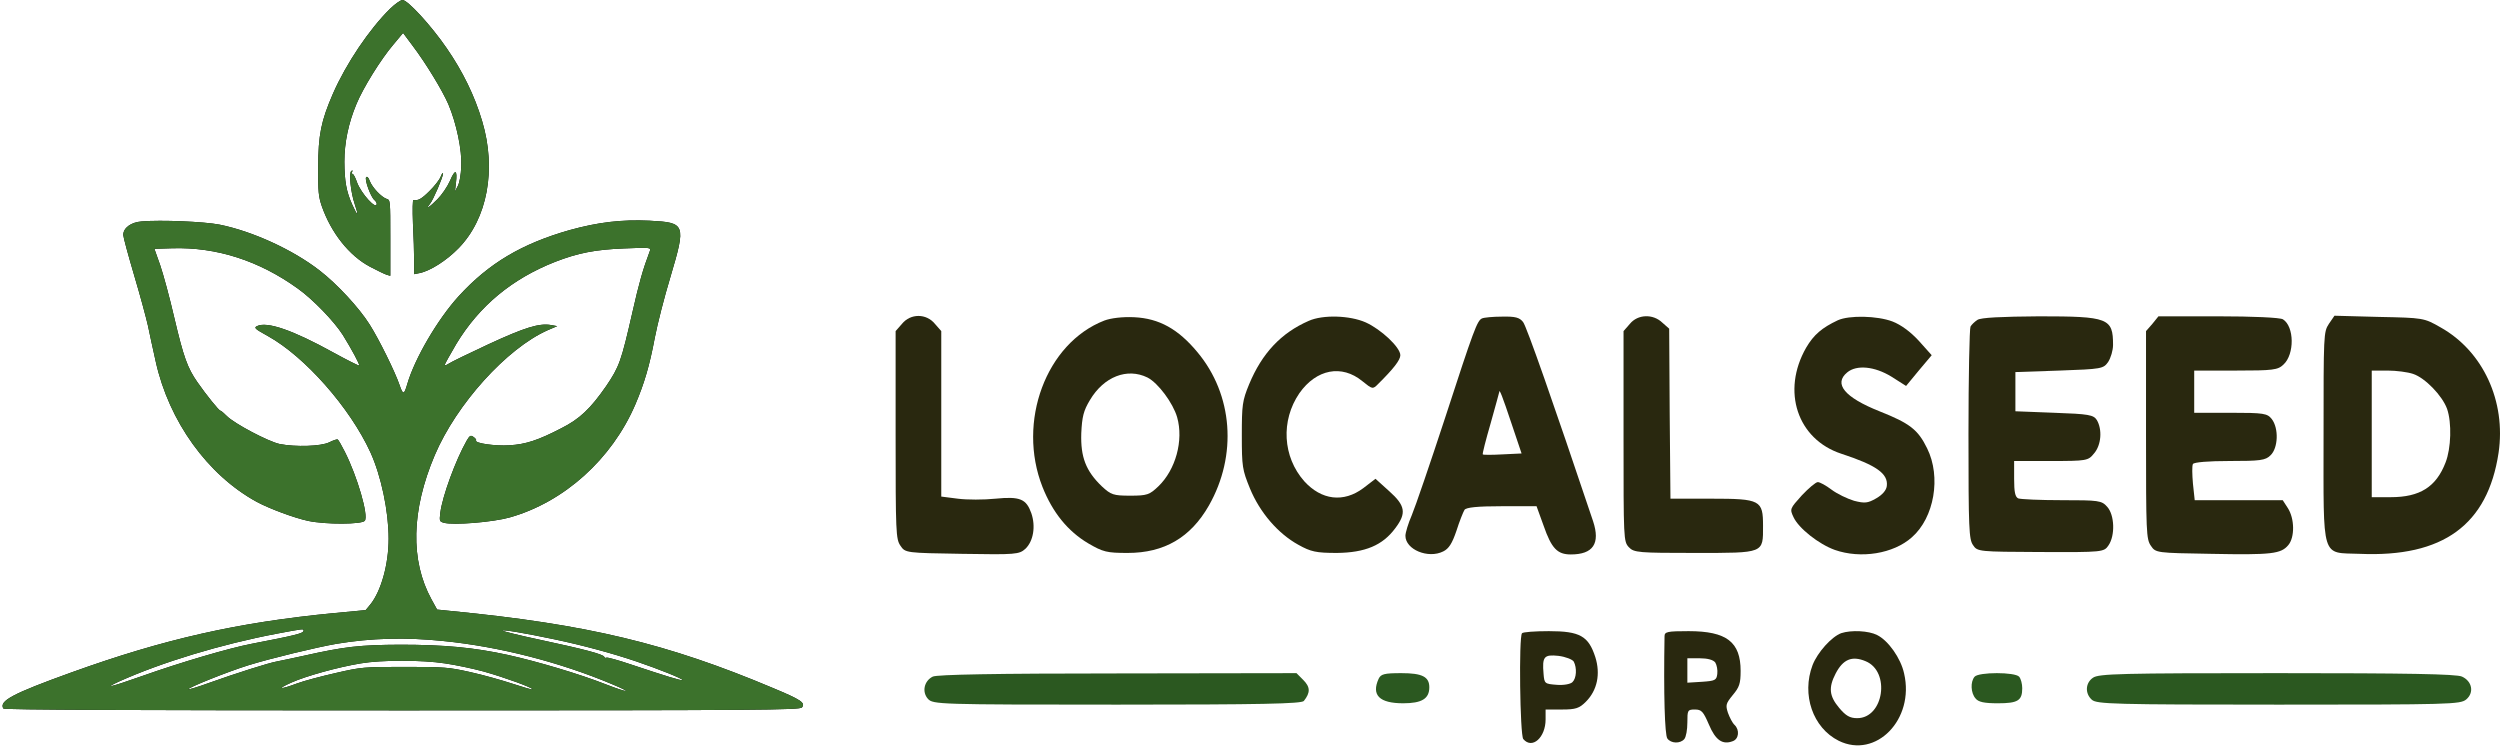 <svg width="388" height="116" viewBox="0 0 388 116" fill="none" xmlns="http://www.w3.org/2000/svg">
<path d="M60.551 1.35C57.33 4.508 53.713 9.877 51.68 14.528C49.832 18.777 49.383 20.959 49.383 25.983C49.357 29.773 49.436 30.491 49.938 31.984C51.39 36.147 54.215 39.707 57.435 41.401C58.518 41.975 59.653 42.521 59.996 42.636L60.577 42.808V36.922C60.577 31.065 60.577 31.037 59.996 30.864C59.178 30.577 57.779 29.113 57.383 28.079C57.198 27.563 56.987 27.333 56.828 27.505C56.538 27.821 57.515 30.52 58.096 31.037C58.307 31.209 58.465 31.467 58.465 31.611C58.465 32.702 56.036 30.032 55.403 28.28C55.165 27.563 54.848 26.988 54.716 26.988C54.584 26.988 54.558 26.845 54.663 26.644C54.769 26.443 54.743 26.414 54.531 26.529C54.109 26.816 54.426 29.831 55.059 31.697C55.719 33.621 55.535 33.678 54.69 31.812C53.739 29.716 53.475 28.137 53.449 25.093C53.449 22.136 54.083 19.093 55.324 16.136C56.353 13.638 59.099 9.216 61.026 6.948L62.557 5.111L64.036 7.092C66.095 9.819 68.629 13.982 69.58 16.164C70.847 19.15 71.718 23.313 71.586 25.84C71.533 27.132 71.322 28.338 71.058 28.855L70.609 29.716L70.768 28.366C71.005 26.299 70.636 26.184 69.844 28.051C69.421 28.998 68.576 30.233 67.89 30.922C66.676 32.156 65.936 32.616 66.728 31.64C67.23 31.037 68.761 27.477 68.761 26.931C68.735 26.73 68.576 26.96 68.392 27.419C68.207 27.907 67.415 28.912 66.649 29.659C65.408 30.893 64.88 31.18 64.168 31.037C64.036 31.008 64.009 32.501 64.088 34.654C64.194 36.664 64.273 39.277 64.273 40.454V42.55L65.144 42.377C66.808 42.033 69.342 40.396 71.164 38.53C75.652 33.936 77.077 26.299 74.833 18.806C73.672 14.872 71.797 11.054 69.316 7.465C66.913 3.962 63.27 9.54345e-05 62.478 9.54345e-05C62.188 9.54345e-05 61.316 0.603 60.551 1.35Z" fill="black"/>
<path d="M60.551 1.35C57.33 4.508 53.713 9.877 51.68 14.528C49.832 18.777 49.383 20.959 49.383 25.983C49.357 29.773 49.436 30.491 49.938 31.984C51.39 36.147 54.215 39.707 57.435 41.401C58.518 41.975 59.653 42.521 59.996 42.636L60.577 42.808V36.922C60.577 31.065 60.577 31.037 59.996 30.864C59.178 30.577 57.779 29.113 57.383 28.079C57.198 27.563 56.987 27.333 56.828 27.505C56.538 27.821 57.515 30.52 58.096 31.037C58.307 31.209 58.465 31.467 58.465 31.611C58.465 32.702 56.036 30.032 55.403 28.28C55.165 27.563 54.848 26.988 54.716 26.988C54.584 26.988 54.558 26.845 54.663 26.644C54.769 26.443 54.743 26.414 54.531 26.529C54.109 26.816 54.426 29.831 55.059 31.697C55.719 33.621 55.535 33.678 54.69 31.812C53.739 29.716 53.475 28.137 53.449 25.093C53.449 22.136 54.083 19.093 55.324 16.136C56.353 13.638 59.099 9.216 61.026 6.948L62.557 5.111L64.036 7.092C66.095 9.819 68.629 13.982 69.58 16.164C70.847 19.15 71.718 23.313 71.586 25.84C71.533 27.132 71.322 28.338 71.058 28.855L70.609 29.716L70.768 28.366C71.005 26.299 70.636 26.184 69.844 28.051C69.421 28.998 68.576 30.233 67.89 30.922C66.676 32.156 65.936 32.616 66.728 31.64C67.23 31.037 68.761 27.477 68.761 26.931C68.735 26.73 68.576 26.96 68.392 27.419C68.207 27.907 67.415 28.912 66.649 29.659C65.408 30.893 64.88 31.18 64.168 31.037C64.036 31.008 64.009 32.501 64.088 34.654C64.194 36.664 64.273 39.277 64.273 40.454V42.55L65.144 42.377C66.808 42.033 69.342 40.396 71.164 38.53C75.652 33.936 77.077 26.299 74.833 18.806C73.672 14.872 71.797 11.054 69.316 7.465C66.913 3.962 63.27 9.54345e-05 62.478 9.54345e-05C62.188 9.54345e-05 61.316 0.603 60.551 1.35Z" fill="#3C722C"/>
<path d="M21.98 34.367C20.343 34.482 19.129 35.372 19.129 36.463C19.129 36.779 19.894 39.593 20.818 42.722C21.742 45.823 22.693 49.354 22.957 50.532C23.194 51.709 23.749 54.235 24.171 56.13C26.23 65.404 32.223 73.73 39.853 77.893C41.833 78.955 45.687 80.391 47.852 80.85C50.598 81.424 56.168 81.396 56.617 80.822C57.224 80.018 55.456 73.96 53.528 70.141C53.027 69.136 52.525 68.275 52.419 68.217C52.314 68.131 51.733 68.332 51.099 68.648C49.806 69.28 45.846 69.395 43.391 68.906C41.648 68.533 36.368 65.748 35.206 64.571C34.758 64.112 34.309 63.739 34.203 63.739C33.992 63.739 32.038 61.327 30.639 59.317C29.081 57.078 28.501 55.441 27.049 49.297C26.336 46.196 25.333 42.521 24.858 41.143L23.96 38.617L26.758 38.53C33.596 38.329 40.196 40.454 46.189 44.761C48.539 46.426 51.891 49.9 53.212 51.996C54.584 54.206 55.878 56.618 55.746 56.733C55.693 56.791 53.898 55.9 51.759 54.723C45.423 51.221 41.41 49.842 39.879 50.618C39.378 50.876 39.562 51.048 41.595 52.168C47.324 55.355 54.32 63.279 57.488 70.198C59.152 73.845 60.313 79.329 60.313 83.606C60.313 87.569 59.152 91.732 57.488 93.799L56.749 94.689L51.865 95.148C36.949 96.584 25.491 99.168 11.076 104.365C1.916 107.666 -0.17 108.786 0.516 109.963C0.622 110.164 21.188 110.25 62.399 110.25C117.84 110.25 124.176 110.193 124.466 109.791C125.021 109.073 124.361 108.614 119.952 106.776C103.531 99.857 91.175 96.9 70.081 94.832L67.837 94.603L66.966 93.024C63.666 86.994 63.824 79.242 67.468 70.658C70.847 62.705 78.661 54.063 84.998 51.249L86.476 50.618L85.525 50.445C83.677 50.13 81.46 50.819 75.81 53.431C72.721 54.867 69.949 56.216 69.632 56.446C69.289 56.676 69.025 56.762 69.025 56.618C69.025 56.503 69.844 55.039 70.82 53.374C74.385 47.488 79.454 43.268 86.186 40.626C89.67 39.277 92.363 38.731 96.851 38.559C100.917 38.387 101.049 38.416 100.864 38.932C99.755 41.861 99.174 43.957 98.171 48.378C96.403 56.13 96.112 56.905 94.079 59.92C91.624 63.451 89.961 65.031 87.11 66.466C83.519 68.332 81.566 68.964 79.057 69.108C76.84 69.251 73.645 68.792 73.883 68.361C73.962 68.246 73.777 68.016 73.487 67.816C73.038 67.5 72.906 67.586 72.431 68.39C70.715 71.404 68.656 77.032 68.339 79.558C68.18 80.879 68.207 80.936 68.893 81.137C70.398 81.539 76.444 81.051 79.11 80.305C87.558 77.922 94.951 71.261 98.594 62.791C99.993 59.518 100.811 56.762 101.63 52.398C102.026 50.331 103.108 46.081 104.059 42.952C106.487 34.769 106.408 34.539 100.811 34.252C96.482 34.051 92.838 34.482 88.377 35.717C80.958 37.841 75.863 40.856 71.19 45.967C67.943 49.527 64.379 55.613 63.217 59.575C62.716 61.298 62.557 61.327 62.029 59.805C61.316 57.709 58.835 52.685 57.383 50.388C55.746 47.775 52.287 44.043 49.595 41.976C45.45 38.76 39.193 35.889 34.045 34.855C31.695 34.396 24.963 34.109 21.98 34.367ZM47.113 97.876C47.113 98.306 45.872 98.594 39.061 99.914C35.497 100.603 28.078 102.785 22.006 104.939C17.201 106.633 15.908 106.948 18.469 105.771C25.095 102.785 34.362 99.972 43.021 98.335C47.166 97.56 47.113 97.56 47.113 97.876ZM86.053 99.225C90.41 100.144 95.003 101.379 98.805 102.671C102.263 103.848 106.065 105.369 105.907 105.542C105.775 105.685 103.451 104.967 97.855 103.101C95.901 102.441 94.238 101.981 94.106 102.068C93.974 102.154 93.842 102.096 93.789 101.953C93.683 101.551 90.621 100.747 83.889 99.311C80.641 98.622 78.001 97.962 78.001 97.876C78.001 97.675 81.407 98.249 86.053 99.225ZM68.761 99.484C77.5 100.345 86.951 102.785 95.109 106.231C98.33 107.58 97.564 107.58 94.079 106.231C90.014 104.623 83.44 102.671 78.793 101.637C73.566 100.489 68.893 100.058 62.161 100.058C55.825 100.087 53.502 100.345 47.113 101.781C45.45 102.154 43.602 102.527 43.047 102.642C41.701 102.872 36.5 104.537 32.487 105.972C30.771 106.604 29.293 107.035 29.24 106.977C29.029 106.776 35.312 104.25 38.559 103.245C41.991 102.182 49.225 100.431 52.261 99.914C57.594 99.024 62.98 98.881 68.761 99.484ZM69.052 102.958C70.662 103.187 73.381 103.762 75.071 104.221C78.239 105.111 82.859 106.776 82.648 107.006C82.595 107.063 81.196 106.661 79.559 106.116C77.896 105.57 74.939 104.738 72.985 104.307C69.632 103.561 69.025 103.503 62.821 103.503C56.432 103.503 56.089 103.532 52.103 104.451C49.832 104.967 47.113 105.685 46.057 106.087C43.364 107.092 42.862 106.977 45.265 105.915C47.509 104.91 52.499 103.532 55.983 102.958C59.204 102.412 65.461 102.412 69.052 102.958Z" fill="black"/>
<path d="M21.98 34.367C20.343 34.482 19.129 35.372 19.129 36.463C19.129 36.779 19.894 39.593 20.818 42.722C21.742 45.823 22.693 49.354 22.957 50.532C23.194 51.709 23.749 54.235 24.171 56.13C26.23 65.404 32.223 73.73 39.853 77.893C41.833 78.955 45.687 80.391 47.852 80.85C50.598 81.424 56.168 81.396 56.617 80.822C57.224 80.018 55.456 73.96 53.528 70.141C53.027 69.136 52.525 68.275 52.419 68.217C52.314 68.131 51.733 68.332 51.099 68.648C49.806 69.28 45.846 69.395 43.391 68.906C41.648 68.533 36.368 65.748 35.206 64.571C34.758 64.112 34.309 63.739 34.203 63.739C33.992 63.739 32.038 61.327 30.639 59.317C29.081 57.078 28.501 55.441 27.049 49.297C26.336 46.196 25.333 42.521 24.858 41.143L23.96 38.617L26.758 38.53C33.596 38.329 40.196 40.454 46.189 44.761C48.539 46.426 51.891 49.9 53.212 51.996C54.584 54.206 55.878 56.618 55.746 56.733C55.693 56.791 53.898 55.9 51.759 54.723C45.423 51.221 41.41 49.842 39.879 50.618C39.378 50.876 39.562 51.048 41.595 52.168C47.324 55.355 54.32 63.279 57.488 70.198C59.152 73.845 60.313 79.329 60.313 83.606C60.313 87.569 59.152 91.732 57.488 93.799L56.749 94.689L51.865 95.148C36.949 96.584 25.491 99.168 11.076 104.365C1.916 107.666 -0.17 108.786 0.516 109.963C0.622 110.164 21.188 110.25 62.399 110.25C117.84 110.25 124.176 110.193 124.466 109.791C125.021 109.073 124.361 108.614 119.952 106.776C103.531 99.857 91.175 96.9 70.081 94.832L67.837 94.603L66.966 93.024C63.666 86.994 63.824 79.242 67.468 70.658C70.847 62.705 78.661 54.063 84.998 51.249L86.476 50.618L85.525 50.445C83.677 50.13 81.46 50.819 75.81 53.431C72.721 54.867 69.949 56.216 69.632 56.446C69.289 56.676 69.025 56.762 69.025 56.618C69.025 56.503 69.844 55.039 70.82 53.374C74.385 47.488 79.454 43.268 86.186 40.626C89.67 39.277 92.363 38.731 96.851 38.559C100.917 38.387 101.049 38.416 100.864 38.932C99.755 41.861 99.174 43.957 98.171 48.378C96.403 56.13 96.112 56.905 94.079 59.92C91.624 63.451 89.961 65.031 87.11 66.466C83.519 68.332 81.566 68.964 79.057 69.108C76.84 69.251 73.645 68.792 73.883 68.361C73.962 68.246 73.777 68.016 73.487 67.816C73.038 67.5 72.906 67.586 72.431 68.39C70.715 71.404 68.656 77.032 68.339 79.558C68.18 80.879 68.207 80.936 68.893 81.137C70.398 81.539 76.444 81.051 79.11 80.305C87.558 77.922 94.951 71.261 98.594 62.791C99.993 59.518 100.811 56.762 101.63 52.398C102.026 50.331 103.108 46.081 104.059 42.952C106.487 34.769 106.408 34.539 100.811 34.252C96.482 34.051 92.838 34.482 88.377 35.717C80.958 37.841 75.863 40.856 71.19 45.967C67.943 49.527 64.379 55.613 63.217 59.575C62.716 61.298 62.557 61.327 62.029 59.805C61.316 57.709 58.835 52.685 57.383 50.388C55.746 47.775 52.287 44.043 49.595 41.976C45.45 38.76 39.193 35.889 34.045 34.855C31.695 34.396 24.963 34.109 21.98 34.367ZM47.113 97.876C47.113 98.306 45.872 98.594 39.061 99.914C35.497 100.603 28.078 102.785 22.006 104.939C17.201 106.633 15.908 106.948 18.469 105.771C25.095 102.785 34.362 99.972 43.021 98.335C47.166 97.56 47.113 97.56 47.113 97.876ZM86.053 99.225C90.41 100.144 95.003 101.379 98.805 102.671C102.263 103.848 106.065 105.369 105.907 105.542C105.775 105.685 103.451 104.967 97.855 103.101C95.901 102.441 94.238 101.981 94.106 102.068C93.974 102.154 93.842 102.096 93.789 101.953C93.683 101.551 90.621 100.747 83.889 99.311C80.641 98.622 78.001 97.962 78.001 97.876C78.001 97.675 81.407 98.249 86.053 99.225ZM68.761 99.484C77.5 100.345 86.951 102.785 95.109 106.231C98.33 107.58 97.564 107.58 94.079 106.231C90.014 104.623 83.44 102.671 78.793 101.637C73.566 100.489 68.893 100.058 62.161 100.058C55.825 100.087 53.502 100.345 47.113 101.781C45.45 102.154 43.602 102.527 43.047 102.642C41.701 102.872 36.5 104.537 32.487 105.972C30.771 106.604 29.293 107.035 29.24 106.977C29.029 106.776 35.312 104.25 38.559 103.245C41.991 102.182 49.225 100.431 52.261 99.914C57.594 99.024 62.98 98.881 68.761 99.484ZM69.052 102.958C70.662 103.187 73.381 103.762 75.071 104.221C78.239 105.111 82.859 106.776 82.648 107.006C82.595 107.063 81.196 106.661 79.559 106.116C77.896 105.57 74.939 104.738 72.985 104.307C69.632 103.561 69.025 103.503 62.821 103.503C56.432 103.503 56.089 103.532 52.103 104.451C49.832 104.967 47.113 105.685 46.057 106.087C43.364 107.092 42.862 106.977 45.265 105.915C47.509 104.91 52.499 103.532 55.983 102.958C59.204 102.412 65.461 102.412 69.052 102.958Z" fill="#3C722C"/>
<path d="M139.984 50.263L139 51.386V67.478C139 82.635 139.039 83.664 139.748 84.693C140.496 85.816 140.614 85.816 149.313 85.956C157.698 86.096 158.17 86.049 159.154 85.161C160.374 83.991 160.768 81.699 160.059 79.641C159.272 77.442 158.327 77.021 154.509 77.395C152.698 77.582 150.061 77.582 148.644 77.395L146.085 77.068V64.25V51.386L145.101 50.263C143.763 48.625 141.322 48.625 139.984 50.263Z" fill="#29280F"/>
<path d="M171.396 49.749C162.343 53.257 157.816 65.467 161.792 75.571C163.366 79.547 165.728 82.448 168.877 84.319C171.2 85.676 171.79 85.816 175.018 85.816C180.686 85.816 184.78 83.43 187.614 78.472C192.062 70.659 191.354 61.256 185.843 54.66C182.851 51.058 179.899 49.421 176.041 49.234C174.231 49.14 172.38 49.374 171.396 49.749ZM178.088 58.59C179.741 59.432 182.064 62.566 182.694 64.765C183.717 68.367 182.457 72.905 179.781 75.478C178.403 76.787 178.049 76.928 175.411 76.928C172.774 76.928 172.42 76.787 171.003 75.478C168.523 73.092 167.696 70.94 167.814 67.244C167.932 64.671 168.169 63.736 169.153 62.099C171.318 58.45 174.939 57.046 178.088 58.59Z" fill="#29280F"/>
<path d="M203.123 49.795C198.832 51.666 195.88 54.801 193.872 59.619C192.81 62.192 192.731 62.847 192.731 67.572C192.731 72.437 192.81 72.905 193.991 75.805C195.526 79.547 198.36 82.822 201.509 84.553C203.438 85.629 204.264 85.816 207.492 85.816C211.862 85.769 214.578 84.646 216.546 81.98C218.317 79.641 218.12 78.472 215.601 76.226L213.475 74.308L211.586 75.758C208.516 78.05 205.091 77.629 202.414 74.682C199.068 70.893 198.754 65.279 201.666 61.023C204.304 57.28 208.24 56.532 211.429 59.151C213.003 60.414 213.042 60.461 213.908 59.572C216.27 57.233 217.333 55.877 217.333 55.128C217.333 53.912 214.341 51.105 211.94 50.029C209.5 48.953 205.327 48.813 203.123 49.795Z" fill="#29280F"/>
<path d="M230.008 49.421C229.26 49.748 228.749 51.105 224.261 64.905C221.978 71.875 219.656 78.658 219.105 79.968C218.554 81.231 218.121 82.681 218.121 83.149C218.121 85.301 221.663 86.751 223.986 85.582C224.852 85.161 225.363 84.365 226.033 82.401C226.505 80.904 227.095 79.454 227.292 79.126C227.568 78.752 229.221 78.565 233.079 78.565H238.472L239.574 81.606C240.794 85.114 241.699 86.05 243.786 86.05C247.25 86.05 248.391 84.365 247.25 80.904C241.03 62.379 236.936 50.684 236.385 49.982C235.834 49.281 235.204 49.093 233.118 49.14C231.701 49.14 230.284 49.281 230.008 49.421ZM234.575 65.7L236.149 70.378L233.197 70.519C231.544 70.612 230.166 70.612 230.126 70.519C230.048 70.425 230.599 68.273 231.347 65.7C232.055 63.127 232.685 60.929 232.685 60.835C232.685 60.274 233.157 61.443 234.575 65.7Z" fill="#29280F"/>
<path d="M252.957 50.263L251.973 51.386V67.712C251.973 83.711 251.973 84.038 252.8 84.927C253.587 85.769 254.335 85.816 263.073 85.816C273.898 85.816 273.623 85.909 273.623 81.606C273.623 77.629 273.229 77.395 265.593 77.395H259.255L259.137 64.203L259.058 51.011L257.996 50.076C256.539 48.672 254.177 48.766 252.957 50.263Z" fill="#29280F"/>
<path d="M285.235 49.702C282.755 50.871 281.496 51.947 280.315 53.959C276.457 60.695 278.937 68.18 285.786 70.425C291.218 72.203 293.068 73.513 292.832 75.431C292.753 76.086 292.163 76.787 291.179 77.349C289.88 78.097 289.408 78.144 287.754 77.723C286.691 77.396 285.117 76.647 284.251 75.992C283.385 75.337 282.44 74.823 282.125 74.823C281.81 74.823 280.708 75.758 279.645 76.881C277.795 78.939 277.756 78.986 278.346 80.249C279.134 81.98 282.283 84.459 284.763 85.348C288.778 86.752 293.856 85.956 296.729 83.383C300.193 80.343 301.295 74.028 299.091 69.583C297.674 66.683 296.414 65.701 291.691 63.829C286.298 61.678 284.527 59.572 286.691 57.795C288.148 56.579 290.943 56.859 293.541 58.45L295.824 59.9L297.792 57.514L299.8 55.128L297.792 52.883C296.493 51.48 295.037 50.404 293.698 49.889C291.336 49 287.006 48.907 285.235 49.702Z" fill="#29280F"/>
<path d="M306.885 49.654C306.452 49.935 305.98 50.403 305.822 50.684C305.665 50.964 305.507 58.496 305.507 67.384C305.507 82.166 305.586 83.71 306.216 84.599C306.885 85.628 307.121 85.628 316.687 85.675C326.409 85.722 326.528 85.675 327.236 84.646C328.299 83.102 328.181 79.921 327.039 78.658C326.173 77.676 325.74 77.629 319.993 77.629C316.608 77.629 313.577 77.489 313.223 77.348C312.75 77.114 312.593 76.366 312.593 74.308V71.547H318.301C323.89 71.547 324.087 71.501 324.992 70.378C326.134 69.068 326.291 66.636 325.425 65.185C324.914 64.39 324.205 64.25 318.812 64.063L312.79 63.829V60.788V57.747L319.6 57.514C326.213 57.28 326.449 57.233 327.197 56.157C327.59 55.549 327.945 54.379 327.945 53.537C327.945 49.374 327.236 49.093 316.45 49.093C310.664 49.14 307.397 49.28 306.885 49.654Z" fill="#29280F"/>
<path d="M334.046 50.263L333.062 51.386V67.478C333.062 82.635 333.101 83.664 333.81 84.693C334.558 85.816 334.676 85.816 343.178 85.956C352.626 86.143 354.003 85.956 355.145 84.599C356.168 83.383 356.129 80.483 355.066 78.846L354.279 77.629H347.43H340.62L340.344 75.056C340.226 73.653 340.187 72.296 340.344 72.016C340.502 71.735 342.745 71.548 346.013 71.548C350.776 71.548 351.602 71.454 352.389 70.659C353.57 69.536 353.688 66.496 352.586 65.045C351.878 64.157 351.405 64.063 346.17 64.063H340.541V60.788V57.514H346.997C352.783 57.514 353.531 57.42 354.397 56.578C356.129 54.988 356.09 50.684 354.318 49.561C353.885 49.281 349.595 49.093 344.281 49.093H334.991L334.046 50.263Z" fill="#29280F"/>
<path d="M361.443 50.263C360.616 51.526 360.616 51.9 360.616 67.572C360.616 87.172 360.183 85.722 366.245 85.956C379.156 86.518 386.084 81.465 387.777 70.285C388.958 62.286 385.376 54.52 378.802 50.825C376.204 49.328 376.086 49.328 369.237 49.187L362.309 49L361.443 50.263ZM374.511 58.029C376.362 58.637 379.038 61.397 379.786 63.455C380.534 65.607 380.416 69.583 379.55 71.782C378.094 75.571 375.574 77.162 371.047 77.162H368.095V67.338V57.514H370.575C371.913 57.514 373.685 57.748 374.511 58.029Z" fill="#29280F"/>
<path d="M285.757 98.267C284.261 98.828 282.096 101.214 281.309 103.225C279.577 107.81 281.349 112.956 285.364 114.967C291.15 117.821 297.173 111.646 295.519 104.535C295.008 102.149 293.04 99.389 291.308 98.547C290.009 97.892 287.332 97.752 285.757 98.267ZM289.536 102.617C293.433 104.208 292.37 111.459 288.237 111.459C287.096 111.459 286.466 111.084 285.442 109.868C283.907 108.044 283.75 106.734 284.891 104.535C286.033 102.337 287.411 101.728 289.536 102.617Z" fill="#29280F"/>
<path d="M236.215 98.282C235.704 98.843 235.9 114.093 236.412 114.701C237.79 116.339 239.876 114.468 239.876 111.661V110.117H242.395C244.56 110.117 245.112 109.93 246.135 108.901C247.906 107.123 248.418 104.597 247.591 101.977C246.529 98.703 245.19 97.954 240.388 97.954C238.223 97.954 236.333 98.094 236.215 98.282ZM244.246 102.679C244.757 103.661 244.679 105.252 244.049 105.86C243.734 106.187 242.632 106.375 241.569 106.281C239.758 106.141 239.679 106.094 239.561 104.597C239.325 101.884 239.64 101.556 241.884 101.79C242.986 101.93 244.049 102.352 244.246 102.679Z" fill="#29280F"/>
<path d="M258.336 98.75C258.178 107.778 258.375 114.047 258.769 114.608C259.32 115.403 260.776 115.45 261.406 114.702C261.682 114.374 261.879 113.251 261.879 112.129C261.879 110.211 261.918 110.117 263.059 110.117C264.083 110.117 264.358 110.445 265.224 112.456C266.248 114.889 267.35 115.637 268.925 115.029C269.869 114.702 270.027 113.298 269.2 112.503C268.885 112.222 268.452 111.38 268.177 110.632C267.783 109.415 267.862 109.182 268.925 107.872C269.948 106.655 270.145 106.094 270.145 104.129C270.145 99.638 267.98 97.954 262.075 97.954C258.769 97.954 258.336 98.048 258.336 98.75ZM266.209 102.819C266.445 103.194 266.602 103.989 266.523 104.597C266.405 105.579 266.169 105.673 264.162 105.813L261.879 105.954V104.036V102.165H263.807C264.988 102.165 265.894 102.398 266.209 102.819Z" fill="#29280F"/>
<path d="M144.774 105.005C143.406 105.672 143.053 107.405 144.023 108.471C144.818 109.315 145.568 109.36 173.37 109.36C195.7 109.36 202.054 109.227 202.363 108.782C203.378 107.494 203.378 106.649 202.275 105.538L201.216 104.472L173.502 104.516C154.394 104.516 145.48 104.694 144.774 105.005Z" fill="#2B5820"/>
<path d="M324.834 105.183C323.647 105.983 323.56 107.627 324.658 108.604C325.405 109.271 328.042 109.36 353.617 109.36C380.247 109.36 381.829 109.315 382.752 108.56C384.027 107.494 383.675 105.716 382.093 105.005C381.258 104.605 373.524 104.472 353.398 104.472C329.14 104.472 325.713 104.561 324.834 105.183Z" fill="#2B5820"/>
<path d="M213.957 105.36C212.816 107.887 214.075 109.15 217.776 109.15C220.649 109.15 221.83 108.448 221.83 106.67C221.83 105.033 220.728 104.472 217.5 104.472C214.823 104.472 214.312 104.612 213.957 105.36Z" fill="#2B5820"/>
<path d="M306.451 105.033C305.781 105.828 305.86 107.559 306.608 108.401C307.041 108.963 307.986 109.15 310.072 109.15C313.182 109.15 313.851 108.729 313.851 106.811C313.851 106.156 313.654 105.36 313.378 105.033C312.749 104.285 307.08 104.285 306.451 105.033Z" fill="#2B5820"/>
</svg>
